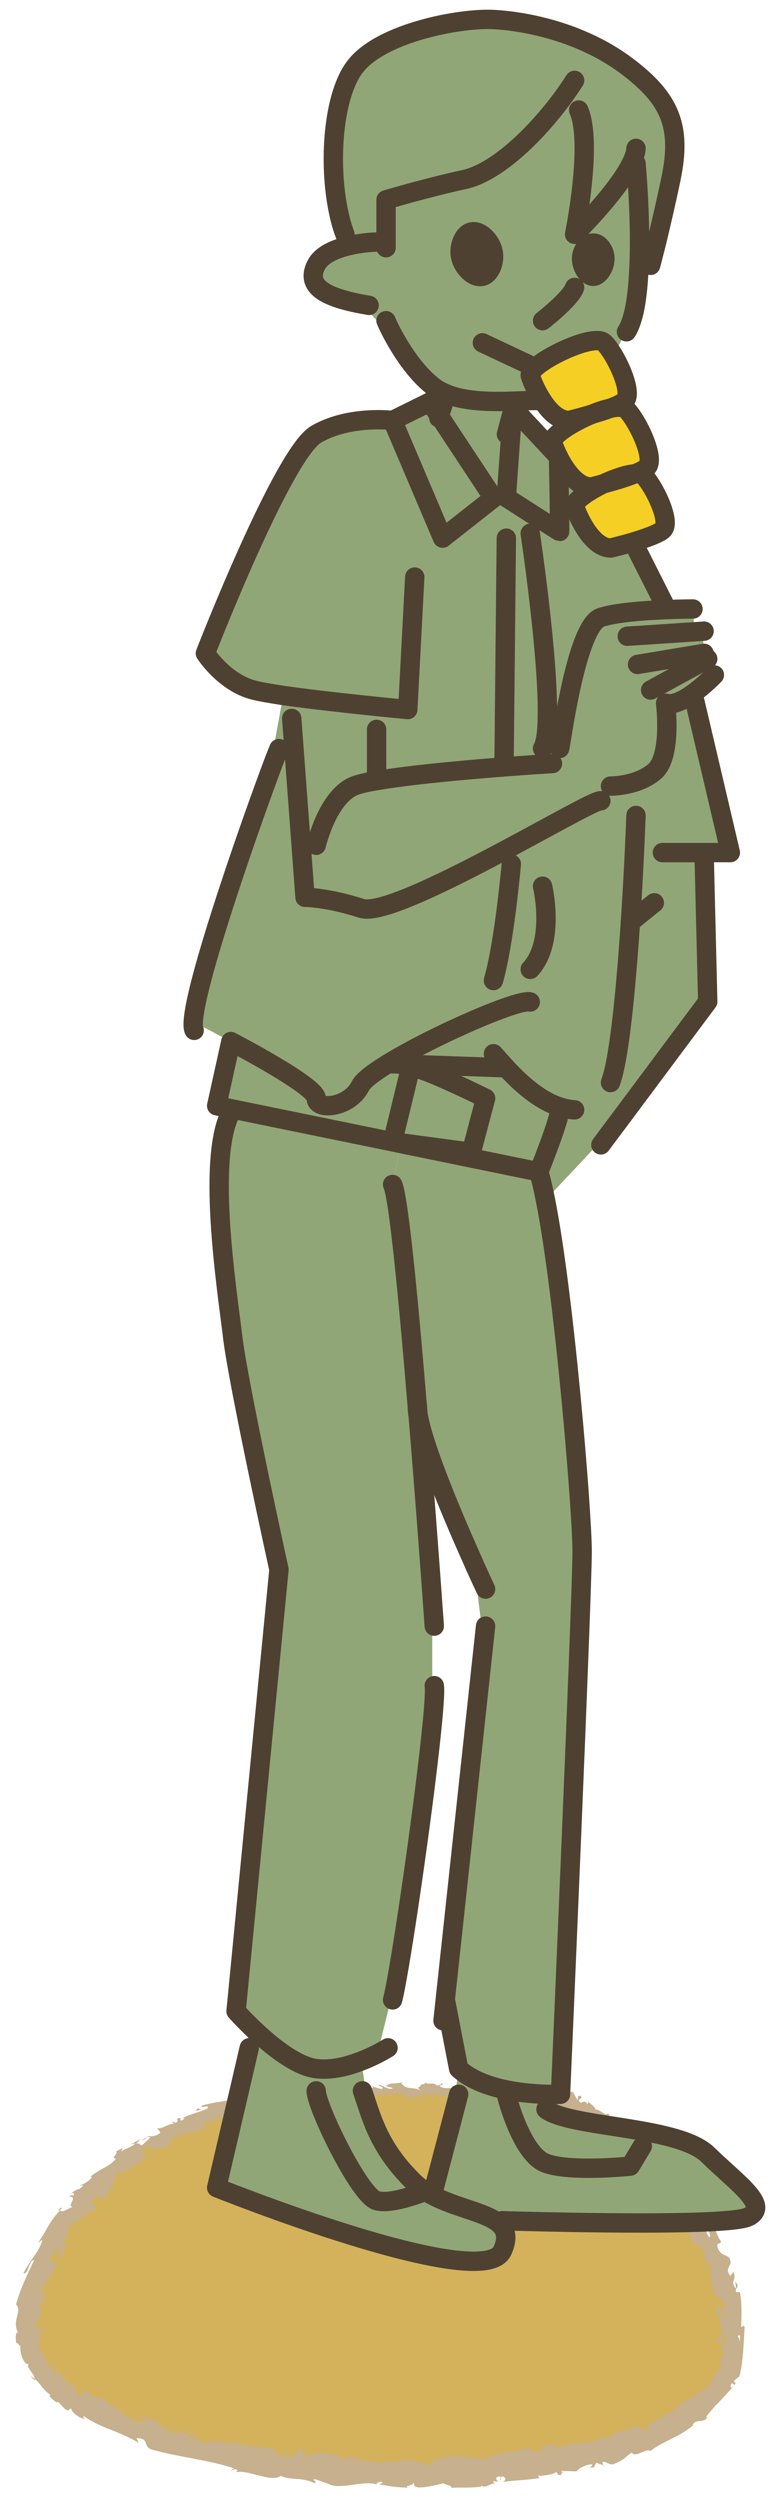 <svg width="40" height="129" viewBox="0 0 40 129" fill="none" xmlns="http://www.w3.org/2000/svg">
<path d="M28.193 108.158C31.505 109.508 34.211 112.123 36.082 115.172C37.45 117.403 38.405 120.235 37.295 122.61C35.945 125.505 32.306 126.346 29.148 126.843C27.598 127.089 26.041 127.33 24.48 127.478C18.083 128.085 11.544 127.067 5.634 124.543C4.152 123.908 2.601 123.079 1.921 121.614C1.348 120.39 1.503 118.948 1.909 117.655C3.442 112.741 8.271 109.399 13.3 108.307C18.335 107.22 23.57 108.015 28.61 109.079" fill="#D3B25B"/>
<path d="M28.69 108.721C28.724 108.778 28.679 108.881 28.553 108.835L28.501 108.629L28.696 108.721H28.69Z" fill="#C6B08D"/>
<path d="M27.741 108.879C27.604 108.759 27.461 108.565 27.593 108.416C27.707 108.622 27.764 108.559 27.884 108.805C28.01 108.856 28.124 108.793 28.119 108.719C28.153 108.776 28.33 108.719 28.376 108.851C28.176 108.959 27.959 108.919 27.759 108.753C27.701 108.782 27.741 108.845 27.741 108.879Z" fill="#C6B08D"/>
<path d="M14.84 108.32L14.92 108.285C14.92 108.285 14.874 108.314 14.84 108.32Z" fill="#C6B08D"/>
<path d="M7.498 111.15C7.55 111.121 7.584 111.121 7.596 111.139C7.544 111.156 7.498 111.173 7.498 111.15Z" fill="#C6B08D"/>
<path d="M6.543 112.106C6.543 112.106 6.578 112.066 6.595 112.043C6.583 112.077 6.566 112.1 6.543 112.106Z" fill="#C6B08D"/>
<path d="M14.839 108.318L14.638 108.41C14.615 108.353 14.742 108.347 14.839 108.318Z" fill="#C6B08D"/>
<path d="M26.058 108.09C26.104 108.107 26.133 108.13 26.167 108.159L26.064 108.118C26.064 108.118 26.064 108.101 26.064 108.09H26.058Z" fill="#C6B08D"/>
<path d="M18.346 108.221H18.409C18.409 108.221 18.444 108.267 18.461 108.301L18.341 108.221H18.346Z" fill="#C6B08D"/>
<path d="M21.041 108.354C20.978 108.354 20.972 108.194 20.955 108.119C20.984 108.188 21.029 108.222 21.081 108.239C21.081 108.268 21.07 108.308 21.047 108.348L21.041 108.354Z" fill="#C6B08D"/>
<path d="M25.339 108.629L25.413 108.663C25.413 108.663 25.361 108.64 25.339 108.629Z" fill="#C6B08D"/>
<path d="M16.43 108.33C16.43 108.33 16.418 108.376 16.413 108.387C16.413 108.364 16.418 108.347 16.43 108.33Z" fill="#C6B08D"/>
<path d="M31.396 109.051C31.396 109.051 31.385 109.068 31.38 109.074C31.38 109.051 31.38 109.04 31.396 109.051Z" fill="#C6B08D"/>
<path d="M28.176 108.199L28.21 108.222C28.204 108.251 28.193 108.279 28.187 108.308L28.176 108.193V108.199Z" fill="#C6B08D"/>
<path d="M4.948 113.903C4.948 113.903 4.948 113.898 4.948 113.892C5.004 113.858 4.976 113.881 4.948 113.903Z" fill="#C6B08D"/>
<path d="M14.662 126.484C14.381 126.582 15.046 126.736 14.639 126.828C14.684 126.771 14.329 126.519 14.662 126.484Z" fill="#C6B08D"/>
<path d="M25.984 108.095C25.95 108.089 25.91 108.078 25.875 108.072C25.927 108.072 25.962 108.084 25.984 108.095Z" fill="#C6B08D"/>
<path d="M14.639 126.826L14.599 126.837C14.616 126.837 14.627 126.832 14.639 126.826Z" fill="#C6B08D"/>
<path d="M2.373 118.629C2.373 118.629 2.333 118.589 2.316 118.561C2.333 118.561 2.35 118.583 2.373 118.629Z" fill="#C6B08D"/>
<path d="M3.825 114.818L3.785 114.916C3.797 114.876 3.808 114.841 3.825 114.818Z" fill="#C6B08D"/>
<path d="M2.087 120.631C2.11 120.677 2.133 120.694 2.127 120.763C2.116 120.763 2.11 120.751 2.104 120.745C2.121 120.717 2.121 120.682 2.087 120.625V120.631Z" fill="#C6B08D"/>
<path d="M3.048 122.426C3.048 122.426 3.013 122.426 2.996 122.421C2.985 122.403 2.968 122.386 2.956 122.363L3.048 122.426Z" fill="#C6B08D"/>
<path d="M36.408 114.423C36.34 114.4 36.282 114.4 36.225 114.406C36.34 114.377 36.185 114.051 36.408 114.423Z" fill="#C6B08D"/>
<path d="M26.041 108.182C26.036 108.142 26.018 108.113 25.984 108.102L26.059 108.124C26.059 108.124 26.059 108.17 26.041 108.182Z" fill="#C6B08D"/>
<path d="M0.868 120.986C0.903 121.13 0.954 121.273 1.006 121.41C0.96 121.296 0.897 121.141 0.868 120.986Z" fill="#C6B08D"/>
<path d="M30.338 127.312H30.43C30.395 127.324 30.367 127.324 30.338 127.312Z" fill="#C6B08D"/>
<path d="M1.565 122.615C1.657 122.65 1.731 122.695 1.8 122.753C1.8 122.776 1.8 122.799 1.8 122.821L1.565 122.621V122.615Z" fill="#C6B08D"/>
<path d="M35.012 112.147C35.258 112.427 34.967 112.41 34.921 112.547C35.15 112.925 35.167 112.604 35.344 112.656C35.47 112.907 35.447 113.188 35.573 113.348C35.607 113.342 35.642 113.365 35.653 113.302C35.693 113.628 36.145 114.006 36.151 114.401C36.179 114.412 36.202 114.412 36.219 114.406C36.099 114.418 36.008 114.469 35.951 114.521C36.036 114.658 35.996 114.841 36.145 114.818C36.088 114.738 36.134 114.698 36.145 114.641L36.185 114.818C36.437 114.841 36.122 114.59 36.242 114.509C36.368 114.824 36.431 115.236 36.603 115.431C36.797 115.379 36.357 114.881 36.677 115.087C36.586 114.984 36.5 114.881 36.408 114.79C36.832 114.881 36.26 114.595 36.689 114.658C37.015 115.082 36.912 115.219 37.215 115.654C37.175 115.808 37.055 115.694 37.015 115.848C37.169 116.592 37.718 116.169 37.707 116.786C37.638 116.975 37.438 117.107 37.696 117.427L37.856 117.227C38.05 117.713 37.661 117.605 37.959 118.079C38.016 117.965 37.913 117.668 37.959 117.736C38.228 118.028 37.913 118.011 37.987 118.268H38.188C38.302 118.823 38.268 119.464 38.256 120.082C38.313 120.048 38.371 119.933 38.434 120.082C38.376 120.877 38.371 121.804 38.165 122.611L37.896 122.828C37.873 122.897 37.907 122.977 37.976 122.925C37.89 123.229 37.873 122.897 37.747 122.994C37.656 123.143 37.724 123.24 37.821 123.166C37.638 123.383 37.358 123.663 37.106 123.949C36.969 124.081 36.837 124.218 36.723 124.361C36.608 124.493 36.5 124.619 36.425 124.75L36.54 124.71C36.265 125.071 35.945 124.762 35.739 125.128L35.819 125.105C35.109 125.729 34.131 125.992 33.576 126.467C33.376 126.284 32.764 126.856 32.609 126.541C32.169 126.844 32.323 126.862 31.654 127.148C31.471 127.205 31.328 127.005 31.093 127.022L31.122 127.193L30.773 127.073L30.647 127.314H30.424C30.51 127.285 30.59 127.199 30.567 127.153C30.218 127.142 29.772 127.422 29.777 127.514C29.503 127.508 29.234 127.502 28.959 127.491C28.988 127.56 29.125 127.565 29.234 127.594C28.782 127.474 29.182 127.788 28.77 127.68C28.816 127.634 28.725 127.582 28.713 127.548C28.536 127.68 28.095 127.743 27.763 127.743L27.843 127.857C27.26 127.966 26.596 127.966 25.938 128.063C26.167 127.977 26.087 127.771 25.893 127.777L25.835 127.972C25.698 127.874 26.03 127.874 25.755 127.771C25.515 127.829 25.612 128.006 25.761 128.046L25.452 128.023C25.441 128.08 25.515 128.103 25.538 128.166C25.401 128.069 25.04 128.424 24.84 128.246L24.828 128.303C24.165 128.389 23.85 128.326 23.307 128.366C23.284 128.206 23.072 128.252 22.906 128.132C22.511 128.2 22.071 128.355 21.584 128.343C21.241 128.269 21.482 128.206 21.327 128.115C21.304 128.263 20.824 128.258 21.07 128.355C20.492 128.338 20.326 128.321 19.599 128.189C19.679 128.132 19.771 128.109 19.725 128.057C19.593 128.034 19.422 128.109 19.439 128.178L19.473 128.195C18.667 127.949 17.545 128.515 16.916 128.143L16.95 128.16L16.292 127.926C15.978 127.914 16.464 128.057 16.224 128.12C15.526 127.788 15.068 128.006 14.496 127.748C13.958 128.103 12.865 127.428 12.196 127.554L12.253 127.462C12.116 127.325 12.047 127.474 11.927 127.468C11.961 127.394 12.121 127.422 12.036 127.342C10.72 126.919 9.232 126.782 7.848 126.392C7.344 126.249 7.745 125.797 7.047 125.803L7.155 126.043C6.698 125.757 6.2 125.563 5.708 125.363C5.216 125.174 4.712 124.956 4.283 124.63C4.318 124.699 4.295 124.75 4.386 124.796C4.123 124.825 3.637 124.401 3.7 124.304C3.551 124.23 3.614 124.373 3.494 124.367C3.248 124.31 3.099 123.904 2.922 123.932C2.893 123.932 2.95 124.007 2.979 124.041C2.887 123.904 2.395 123.601 2.613 123.572C2.235 123.349 2.075 122.96 1.789 122.742C1.789 122.468 1.297 122.147 1.491 121.958C1.383 122.033 1.245 121.884 1.154 121.661C1.062 121.438 1.028 121.163 1.057 121.014C0.999 121.123 0.925 120.797 0.845 120.923C0.782 120.603 0.805 120.305 0.942 120.351C0.759 120.082 0.816 119.779 0.879 119.533C0.942 119.281 1.005 119.081 0.828 118.898C1.074 118.017 1.44 117.307 1.76 116.621C1.509 116.552 1.451 117.404 1.205 117.29C1.383 116.958 1.549 116.712 1.715 116.472C1.892 116.237 2.041 115.997 2.167 115.659C2.224 115.482 2.018 115.699 1.955 115.745C2.155 115.436 2.338 115.139 2.504 114.836C2.676 114.544 2.876 114.275 3.111 114.046C3.088 114.035 3.03 114.075 2.979 114.12C3.059 114.017 3.116 113.851 3.202 113.937C3.168 113.96 3.139 113.994 3.105 114.017C3.122 114.275 3.688 113.829 3.774 113.874C3.379 113.834 4.095 113.337 3.557 113.331C3.625 113.279 3.734 113.234 3.78 113.297C3.837 113.188 3.831 113.125 3.683 113.165C4.032 112.867 4.02 113.073 4.289 112.77C4.249 112.73 4.175 112.776 4.095 112.764C4.318 112.69 4.524 112.604 4.747 112.341C4.707 112.33 4.707 112.272 4.632 112.341C4.85 112.141 5.084 112.021 5.308 111.889C5.542 111.769 5.771 111.632 5.983 111.386C5.685 111.317 6.097 111.18 6 110.997L6.32 110.842L6.269 111.008C6.515 110.831 6.812 110.785 6.99 110.59C6.909 110.608 6.829 110.619 6.755 110.642C6.915 110.545 7.087 110.459 7.253 110.367L7.03 110.608C7.344 110.533 7.15 110.848 7.453 110.585C7.373 110.608 7.699 110.419 7.768 110.23C7.934 110.213 8.099 110.201 8.265 110.047C8.283 109.961 8.111 109.864 8.122 109.807C8.334 109.887 8.763 109.509 9.021 109.601C8.946 109.589 8.895 109.492 8.9 109.458L9.078 109.532C9.181 109.429 9.192 109.4 9.129 109.332C9.495 109.12 9.129 109.635 9.524 109.309C9.484 109.309 9.49 109.286 9.41 109.303C9.844 109.051 10.319 108.994 10.726 108.777C10.777 108.531 10.331 108.863 10.411 108.645C11.052 108.439 11.79 108.433 12.39 108.216L12.282 108.268C12.442 108.536 12.705 108.01 13.054 108.073C12.974 108.073 12.917 107.936 12.945 107.959C13.363 107.804 13.838 107.838 14.502 107.833L14.41 107.77C14.656 107.667 15.074 107.621 15.348 107.564C15.44 107.632 15.594 107.604 15.514 107.724C16.327 107.18 17.151 107.827 17.883 107.438C17.791 107.438 17.665 107.375 17.74 107.375C17.957 107.392 18.175 107.409 18.386 107.438C18.335 107.57 18.3 107.518 18.169 107.621C18.249 107.701 18.432 107.758 18.592 107.764C18.306 107.678 18.592 107.552 18.724 107.478C18.701 107.518 18.747 107.564 18.735 107.604C19.073 107.375 18.787 107.861 19.244 107.718L19.222 107.65C19.393 107.69 19.548 107.787 19.731 107.775C19.811 107.627 19.553 107.695 19.542 107.57C19.805 107.587 20.04 107.873 20.28 107.741C20.171 107.695 20.017 107.678 19.908 107.632C20.171 107.467 20.2 107.512 20.395 107.495H20.377L20.824 107.444L20.709 107.484C21.007 107.896 21.367 107.61 21.773 107.907C21.373 107.621 21.716 107.758 21.699 107.581C21.813 107.541 21.991 107.507 21.945 107.449C22.139 107.61 22.3 107.381 22.569 107.615C22.586 107.564 22.792 107.632 22.757 107.489C23.02 107.564 22.683 107.581 22.694 107.65C23.084 107.89 23.696 107.541 24.251 107.89C24.743 108.073 24.805 108.273 25.258 108.445C25.429 108.382 25.16 108.222 25.16 108.222C25.429 108.182 25.618 108.233 25.847 108.336C25.807 108.279 25.864 108.25 25.95 108.199C26.139 108.25 26.041 108.422 26.31 108.388C26.276 108.319 26.242 108.21 26.156 108.13C26.373 108.222 26.579 108.365 26.802 108.462C26.882 108.376 26.688 108.29 26.619 108.21C26.877 108.302 27.289 108.428 27.34 108.594L27.163 108.617C27.254 108.645 27.237 108.496 27.174 108.456C26.974 108.296 26.837 108.445 26.814 108.496L26.974 108.565C26.739 108.851 26.316 108.388 25.973 108.342L26.07 108.599L25.761 108.342C25.675 108.388 25.601 108.514 25.761 108.576C25.498 108.651 25.561 108.456 25.332 108.548C25.303 108.565 25.315 108.576 25.332 108.588L25.109 108.479C25.149 108.536 25.04 108.639 25.195 108.628C24.754 108.691 24.542 108.342 24.354 108.496L24.388 108.514C23.816 108.342 24.359 108.33 23.947 108.062L23.587 108.445L23.553 108.262C23.49 108.262 23.369 108.262 23.381 108.33C23.169 108.182 23.432 108.262 23.312 108.13C22.998 108.245 22.511 107.953 22.414 108.227C22.323 108.084 22.706 108.159 22.403 108.033C22.282 108.319 22.048 107.936 21.762 108.05C21.831 108.21 22.088 108.153 21.808 108.268C21.67 107.993 21.281 108.279 21.064 108.21C21.07 107.999 20.578 108.09 20.206 107.999C20.223 108.062 19.485 108.079 19.136 108.147L19.147 108.182C19.084 107.964 18.718 108.004 18.455 107.964C18.466 108.09 18.512 108.142 18.655 108.199H18.409C18.352 108.13 18.272 108.096 18.112 108.067L18.175 108.222C17.849 108.222 17.505 108.056 17.088 108.17C17.053 108.027 17.408 107.747 16.95 107.673C16.939 107.753 16.927 107.89 17.047 107.913C17.008 107.907 16.904 107.856 16.83 107.896L17.019 108.016C16.83 108.084 16.91 107.913 16.756 107.936C16.767 108.05 16.647 108.022 16.676 108.113C16.716 108.119 16.807 108.056 16.87 108.096C16.698 108.13 16.493 108.21 16.43 108.296C16.441 108.233 16.418 108.142 16.287 108.136C15.955 108.153 16.184 108.279 16 108.359C15.915 108.29 15.714 108.393 15.692 108.227C15.594 108.239 15.589 108.319 15.554 108.371C15.377 108.308 14.765 108.451 14.931 108.245L14.971 108.227C14.971 108.227 14.954 108.227 14.942 108.227C14.358 108.136 13.804 108.508 13.254 108.554L13.266 108.611C12.928 108.628 12.539 108.742 12.282 108.697C12.184 108.725 12.087 108.863 12.15 108.914C11.898 108.948 11.847 108.897 11.527 109.091C11.801 109.114 11.469 109.2 11.795 109.086C11.498 109.223 11.464 109.343 11.08 109.315C11.24 109.412 10.914 109.566 10.754 109.583L10.931 109.406C10.76 109.446 10.623 109.509 10.485 109.583L10.634 109.726C10.377 109.967 10.062 109.984 9.776 110.03C9.495 110.081 9.227 110.144 9.095 110.43C8.878 110.39 9.375 110.19 9.164 110.115C8.895 110.27 8.752 110.676 8.672 110.716C8.368 111.014 8.185 110.659 7.859 110.962C7.871 110.876 7.819 110.693 7.504 110.819C7.253 111.008 7.344 111.26 7.533 111.203C7.596 111.168 7.613 111.128 7.602 111.111C7.699 111.077 7.825 111.031 7.762 111.162L7.693 111.128C7.602 111.265 7.253 111.489 7.396 111.529C7.173 111.609 7.253 111.494 7.373 111.368C7.115 111.677 6.881 111.729 6.601 112.021C6.623 111.952 6.623 111.855 6.572 111.889C6.171 112.335 6.292 111.958 5.96 112.192C5.851 112.421 6.183 112.324 5.822 112.524C5.691 112.747 5.908 112.69 6.011 112.667C5.662 112.822 5.582 113.194 5.456 113.348L5.634 113.256C5.531 113.314 5.462 113.371 5.399 113.445L5.376 113.274C5.313 113.371 5.256 113.44 5.296 113.48C5.153 113.502 5.193 113.256 4.947 113.342C4.896 113.502 4.581 113.634 4.684 113.789C4.958 113.399 4.787 113.943 5.073 113.674C5.004 113.714 4.941 113.783 4.884 113.88C4.884 113.903 4.924 113.892 4.953 113.88C4.781 114.315 4.667 113.903 4.375 114.263C4.489 114.281 4.461 114.464 4.398 114.509C4.512 114.366 4.318 114.338 4.152 114.424C4.026 114.704 3.917 114.652 3.831 114.79L3.9 114.618C3.786 114.612 3.711 114.744 3.563 114.904C3.62 114.961 3.717 114.773 3.7 114.858C3.419 114.956 3.557 115.39 3.305 115.614C3.294 115.78 3.465 115.722 3.442 115.854C3.151 116.1 3.374 116.249 3.128 116.54C3.048 116.386 3.088 116.38 2.853 116.569C2.973 116.397 3.076 116.214 3.208 116.048C3.076 116.129 2.973 116.226 2.853 116.317C2.927 116.14 3.099 115.991 3.139 115.888C2.945 116.003 2.985 116.003 2.933 115.871C2.985 116.191 2.601 116.289 2.596 116.626L2.91 116.752C2.882 116.981 2.779 117.147 2.659 117.33C2.544 117.513 2.39 117.713 2.355 117.999V117.805C2.201 117.839 2.229 118.142 2.138 118.308C2.252 118.32 2.264 118.44 2.315 118.531C2.229 118.509 2.247 118.932 2.018 118.949L2.132 119.218C2.161 119.659 1.766 119.716 1.835 120.168C1.949 120.03 2.041 120.214 2.115 119.927C2.115 120.07 2.149 120.191 2.075 120.202C2.149 120.271 1.972 120.614 2.109 120.723C2.069 120.791 1.966 120.837 2.018 120.997C2.046 121.009 2.069 120.98 2.069 120.98C2.012 120.997 2.081 121.249 1.915 121.152C2.149 121.318 2.269 121.592 2.424 121.856C2.573 122.119 2.762 122.37 3.008 122.399C3.196 122.651 3.471 122.931 3.711 123.108C3.711 123.068 3.74 123.063 3.688 123.04C4.083 123.183 3.711 123.457 4.186 123.606C4.489 123.572 4.02 123.395 4.186 123.412C4.426 123.126 4.65 123.738 5.044 123.686L4.987 123.635C5.256 123.629 5.462 124.018 5.845 124.155C5.845 124.155 5.845 124.115 5.862 124.104C6.046 124.384 6.509 124.642 6.858 124.836C6.795 124.659 6.721 124.699 6.841 124.59C6.995 124.676 6.703 124.796 7.018 124.956C7.155 124.922 7.419 124.945 7.504 124.808L7.196 124.682C7.424 124.55 7.59 124.836 7.768 124.865L7.779 124.773C8.242 124.979 8.18 125.18 8.7 125.345L8.626 125.391C8.838 125.7 8.9 125.351 9.135 125.603L9.289 125.414C9.461 125.523 9.884 125.82 10.211 125.963C10.062 125.746 9.696 125.54 9.484 125.374C9.673 125.431 10.108 125.58 10.176 125.717C10.108 125.672 10.027 125.591 9.947 125.603C10.125 125.843 10.405 126.015 10.783 126.112C10.829 125.677 11.79 126.267 12.144 125.992C12.774 126.312 13.483 126.215 14.255 126.381C13.918 126.667 14.484 126.433 14.376 126.764C14.553 126.816 14.627 126.822 14.645 126.804C14.839 126.77 15.039 126.73 15.234 126.684C15.383 126.604 15.068 126.581 15.102 126.507C15.508 126.536 15.291 126.381 15.571 126.33C15.497 126.444 15.686 126.524 15.92 126.513L15.577 126.627C16.115 126.89 16.098 126.41 16.641 126.65L16.475 126.518C16.756 126.616 17.54 126.633 17.808 126.93C17.866 126.896 17.94 126.804 17.808 126.77C18.501 126.793 19.348 127.165 19.897 127.01L19.845 126.925C19.977 126.953 20.068 127.09 20.234 127.005C20.229 126.97 20.183 126.919 20.246 126.913C20.314 126.942 20.589 127.068 20.766 127.022L20.618 126.925C21.298 126.816 21.665 127.153 22.242 127.193C22.231 126.942 22.763 126.833 23.026 126.782L23.015 126.747C23.799 126.661 24.371 126.873 25.12 126.856C25.549 126.524 26.654 126.53 27.369 126.278C27.26 126.341 27.414 126.473 27.546 126.478C27.712 126.404 28.049 126.587 27.987 126.364L27.924 126.375C28.021 126.135 28.381 126.146 28.656 126.101L28.747 126.392C29.4 125.866 30.658 126.238 30.962 125.763C31.145 125.797 31.356 125.752 31.54 125.786L31.494 125.632C31.94 125.471 32.163 125.397 32.724 125.254L32.575 125.18C32.873 125.059 33.118 125.494 33.405 125.386V125.128C33.937 124.922 34.331 124.493 34.886 124.379C34.858 124.356 34.806 124.304 34.732 124.344C34.961 124.213 35.407 123.652 35.55 123.955C35.413 123.784 35.945 123.578 36.197 123.4L36.048 123.332C36.368 123.28 36.408 123.303 36.66 123.04C36.689 122.96 36.597 122.908 36.569 123.023C36.66 122.754 36.809 122.92 36.906 122.582L36.757 122.645C36.877 122.393 36.923 122.439 37.089 122.342C37.226 122.199 37.249 121.81 37.112 121.73C37.209 121.718 37.369 121.598 37.358 121.415C37.306 121.381 37.267 121.432 37.244 121.461C37.244 121.22 37.318 121.055 37.369 120.9C37.432 120.746 37.472 120.603 37.398 120.431C37.347 120.425 37.318 120.402 37.306 120.374C37.306 120.751 37.267 121.049 37.284 121.026C37.141 121.003 37.146 120.711 36.917 120.917C37.06 120.717 37.324 120.305 37.226 120.002C37.209 119.99 37.198 119.973 37.175 119.967L37.158 119.996C37.141 119.927 37.158 119.87 37.175 119.807C37.141 119.716 37.118 119.659 37.1 119.567C36.98 119.544 36.992 119.235 36.952 119.086C37.112 119.069 37.049 118.875 37.215 119.035C37.198 119.012 37.203 119.069 37.215 119.172C37.215 119.195 37.215 119.224 37.215 119.241L37.226 119.229C37.244 119.332 37.255 119.464 37.267 119.613C37.335 119.481 37.392 119.344 37.267 119.184C37.352 119.086 37.444 118.978 37.484 118.915C37.221 118.737 37.003 118.371 36.849 118.36C36.815 117.879 36.546 117.284 36.694 116.884C36.671 116.741 36.551 116.775 36.483 116.746C36.483 116.832 36.534 116.918 36.511 116.975C36.471 116.689 36.185 116.226 36.34 116.066C36.088 115.802 36.265 116.329 36.059 115.888L36.036 115.974C35.293 115.339 35.687 114.343 34.698 113.731C34.761 113.777 34.795 113.8 34.829 113.789C33.96 112.942 33.359 111.723 32.243 111.151C31.946 110.974 32.014 110.848 31.911 110.636L31.745 110.722L31.591 110.344C31.271 109.915 30.647 110.167 30.269 109.595L30.401 109.538C30.195 109.435 29.817 109.097 29.777 109.234C29.766 109.206 29.772 109.091 29.663 109.103L29.611 109.177C29.474 109.046 29.337 108.903 29.188 108.777C28.765 108.645 29.085 109.126 28.519 108.868C28.324 108.748 28.015 108.359 28.118 108.342C28.21 108.376 28.364 108.388 28.404 108.308L28.221 108.176C28.29 107.913 28.221 107.587 28.816 107.644C28.913 107.747 29.016 107.844 29.108 107.953L29.28 107.89C29.182 107.838 29.085 107.787 28.982 107.741C29.205 107.707 29.268 107.861 29.354 107.987C29.411 107.941 29.485 107.919 29.566 107.936C29.646 108.067 29.72 108.199 29.789 108.342C29.88 108.273 29.737 108.073 29.989 108.153C30.092 108.342 29.726 108.273 29.949 108.485C30.172 108.468 30.172 108.359 30.315 108.554C30.378 108.514 30.361 108.445 30.298 108.376C30.43 108.548 30.727 108.679 30.738 108.851C30.99 108.822 31.265 109.252 31.391 109.028C31.408 109.109 31.562 109.389 31.694 109.503C31.614 109.063 32.243 109.892 32.369 109.589C32.392 109.95 32.975 110.241 33.193 110.648C33.193 110.613 33.187 110.55 33.147 110.533C33.336 110.682 33.445 110.67 33.593 110.745C33.462 110.928 33.696 111.225 33.731 111.466C34.091 111.523 33.794 111.157 34.005 111.077C33.868 111.191 34.234 111.574 34.057 111.603C34.309 111.677 34.234 111.7 34.452 111.666C34.269 111.883 34.56 111.855 34.555 112.106C34.869 112.267 34.806 111.998 34.978 112.33C35.155 112.404 35.024 112.095 35.024 112.095L35.012 112.147ZM38.199 120.082C38.199 120.008 38.199 119.939 38.199 119.899C38.199 119.939 38.199 119.99 38.199 120.082ZM38.188 120.826C38.188 120.734 38.188 120.62 38.193 120.505C38.136 120.477 38.079 120.505 38.079 120.58C38.119 120.54 38.148 120.717 38.188 120.831V120.826ZM37.026 119.424C37.015 119.527 37.049 119.556 37.083 119.567C37.083 119.521 37.083 119.464 37.083 119.39L37.1 119.372C37.072 119.384 37.043 119.401 37.026 119.424Z" fill="#C6B08D"/>
<path d="M37.197 119.212C37.197 119.212 37.203 119.189 37.197 119.166C37.215 119.183 37.232 119.2 37.243 119.223L37.197 119.269C37.197 119.269 37.197 119.229 37.192 119.212H37.197Z" fill="#C6B08D"/>
<path d="M14.931 108.279H14.92C14.92 108.279 14.943 108.267 14.948 108.256C14.943 108.267 14.943 108.267 14.937 108.279H14.931Z" fill="#C6B08D"/>
<path d="M31.133 127.239L31.122 127.199L31.19 127.216L31.133 127.239Z" fill="#C6B08D"/>
<path d="M18.718 107.489C18.718 107.489 18.741 107.461 18.77 107.449C18.77 107.461 18.747 107.472 18.718 107.489Z" fill="#C6B08D"/>
<path d="M20.388 107.513L20.629 107.473C20.526 107.501 20.451 107.507 20.388 107.513Z" fill="#C6B08D"/>
<path d="M21.676 107.529C21.688 107.558 21.693 107.581 21.693 107.598L21.676 107.529Z" fill="#C6B08D"/>
<path d="M2.991 114.133C2.991 114.133 2.968 114.161 2.957 114.173C2.865 114.253 2.922 114.196 2.991 114.133Z" fill="#C6B08D"/>
<path d="M7.778 110.248C7.71 110.253 7.641 110.265 7.572 110.288C7.658 110.219 7.727 110.168 7.778 110.248Z" fill="#C6B08D"/>
<path d="M0.851 120.934H0.857L0.868 120.985L0.851 120.934Z" fill="#C6B08D"/>
<path d="M7.338 110.442C7.413 110.356 7.493 110.31 7.579 110.287C7.51 110.344 7.43 110.413 7.338 110.442Z" fill="#C6B08D"/>
<path d="M27.18 108.289H27.243C27.243 108.289 27.243 108.312 27.243 108.323L27.18 108.289Z" fill="#C6B08D"/>
<path d="M27.243 108.318L27.306 108.353C27.277 108.347 27.248 108.341 27.243 108.318Z" fill="#C6B08D"/>
<path d="M27.443 108.416L27.312 108.348C27.363 108.359 27.42 108.365 27.443 108.416Z" fill="#C6B08D"/>
<path d="M25.504 108.055L25.492 107.992C25.492 107.992 25.504 108.027 25.504 108.055Z" fill="#C6B08D"/>
<path d="M24.994 107.953C25.12 107.959 25.32 107.884 25.48 107.947V107.993C25.423 107.896 25.092 108.067 24.994 107.953Z" fill="#C6B08D"/>
<path d="M22.779 108.359L23.209 108.371C23.129 108.422 23.02 108.491 23.209 108.531C22.653 108.646 23.335 108.405 22.779 108.359Z" fill="#C6B08D"/>
<path d="M21.459 108.312C21.682 108.364 21.447 108.404 21.459 108.439C21.321 108.37 21.287 108.353 21.459 108.312Z" fill="#C6B08D"/>
<path d="M12.076 109.023L12.139 109.155C11.967 109.184 12.121 109.104 12.076 109.023Z" fill="#C6B08D"/>
<path d="M10.091 108.924L10.217 108.77L10.349 108.861L10.091 108.924Z" fill="#C6B08D"/>
<path d="M9.536 110.316L9.61 110.305L9.335 110.379L9.536 110.316Z" fill="#C6B08D"/>
<path d="M2.91 122.061L2.738 122.136C2.698 122.027 2.847 121.895 2.91 122.061Z" fill="#C6B08D"/>
<path d="M8.671 125.248C8.768 125.185 8.975 125.191 9.061 125.317C8.912 125.277 8.74 125.294 8.671 125.248Z" fill="#C6B08D"/>
<path d="M29.051 126.146L28.902 126.105L29.171 126.117L29.051 126.146Z" fill="#C6B08D"/>
<path d="M28.77 21.505C28.959 21.62 29.159 21.694 29.371 21.694C29.371 21.694 29.92 21.563 30.55 21.374C30.876 21.236 31.196 21.128 31.477 21.071C31.477 21.065 31.488 21.065 31.494 21.065C31.826 20.939 32.106 20.808 32.237 20.687C32.604 20.361 32.135 19.131 31.642 18.307C31.482 18.05 31.322 17.827 31.185 17.689C30.613 17.117 27.18 18.834 27.369 19.406C27.46 19.675 27.678 20.207 27.998 20.687C28.21 21.013 28.467 21.317 28.765 21.505H28.77Z" fill="#F5CF24"/>
<path d="M30.549 21.375C29.497 21.805 28.41 22.514 28.518 22.84C28.576 23.006 28.678 23.275 28.827 23.572C29.182 24.276 29.783 25.129 30.515 25.129C30.515 25.129 30.773 25.066 31.144 24.963C31.15 24.963 31.156 24.963 31.156 24.957C31.728 24.688 32.346 24.476 32.769 24.448C33.044 24.339 33.267 24.225 33.381 24.122C33.862 23.693 32.901 21.696 32.329 21.124C32.191 20.986 31.882 20.981 31.493 21.067C31.488 21.067 31.482 21.067 31.476 21.072C31.19 21.181 30.858 21.284 30.549 21.37V21.375Z" fill="#F5CF24"/>
<path d="M31.145 24.963C30.316 25.363 29.578 25.884 29.663 26.147C29.841 26.679 30.556 28.275 31.528 28.275C31.528 28.275 32.106 28.138 32.73 27.955C32.804 27.932 32.873 27.909 32.947 27.886C33.491 27.715 34.023 27.514 34.217 27.337C34.664 26.936 33.765 25.083 33.233 24.551C33.148 24.465 32.987 24.43 32.776 24.448C32.289 24.642 31.637 24.837 31.162 24.957C31.162 24.963 31.162 24.963 31.151 24.963H31.145Z" fill="#F5CF24"/>
<path d="M36.339 43.991H37.695L35.767 35.781C35.281 36.13 34.732 36.411 34.354 36.285C34.354 36.285 34.697 39.002 33.799 39.792C32.907 40.576 31.511 40.559 31.511 40.559L31.013 41.319C30.618 41.148 20.428 47.441 18.661 46.869C16.887 46.297 15.743 46.297 15.743 46.297L15.548 43.671L15.056 37.069L14.421 36.954L13.861 40.026C12.688 43.202 10.085 50.674 9.976 52.716L11.915 53.74C11.915 53.74 16.315 56.023 16.321 56.67C16.326 57.316 18.031 57.167 18.604 56.023C18.741 55.748 19.279 55.337 20.028 54.879L21.275 54.925L26.121 55.096C26.791 55.823 27.803 56.778 28.925 57.127L28.885 57.265C28.902 57.739 27.809 60.463 27.809 60.463C27.923 60.84 28.038 61.332 28.152 61.916H28.158L31.734 58.106L31.745 58.094L36.528 51.681L36.339 44.008V43.991Z" fill="#91A676"/>
<path d="M28.163 38.121L28.958 38.207C29.187 36.788 29.919 32.211 31.012 31.856C31.773 31.605 33.243 31.502 34.348 31.456L34.336 31.267L32.826 28.275L32.728 27.954C32.105 28.137 31.527 28.275 31.527 28.275C30.555 28.275 29.839 26.679 29.662 26.146C29.576 25.883 30.314 25.363 31.144 24.962C30.772 25.065 30.514 25.128 30.514 25.128C29.782 25.128 29.181 24.276 28.827 23.572C28.827 23.572 28.901 27.417 28.884 27.422C28.855 27.422 26.132 25.672 26.132 25.672L26.389 22.033L26.235 22.01C26.309 21.73 26.412 21.352 26.498 21.078C26.561 20.86 26.618 20.7 26.635 20.7C25.543 20.734 24.095 20.757 23.037 20.322L22.676 21.472L25.468 25.7L22.842 27.766L20.262 21.695C20.319 21.695 18.042 21.404 16.32 22.405C14.598 23.412 10.599 33.71 10.599 33.71C10.599 33.71 11.566 35.209 13.082 35.604C13.408 35.69 13.951 35.781 14.615 35.884L14.598 35.998L14.421 36.954L15.056 37.068L15.548 43.671L16.32 43.614C16.32 43.614 16.886 41.148 18.265 40.558C18.494 40.461 18.906 40.364 19.438 40.278C21.784 39.866 26.487 39.523 28.049 39.426L28.003 38.619C28.071 38.504 28.123 38.333 28.163 38.121Z" fill="#91A676"/>
<path d="M11.915 53.74L11.183 57.053L12.012 57.224L20.263 58.912L21.189 55.096C21.189 55.096 21.23 55.079 21.27 55.079V54.925L20.028 54.879C19.279 55.337 18.741 55.748 18.603 56.023C18.031 57.167 16.326 57.316 16.321 56.669C16.315 56.023 11.915 53.74 11.915 53.74Z" fill="#91A676"/>
<path d="M21.962 113.065C21.744 112.927 21.538 112.767 21.35 112.584C19.931 111.194 19.404 109.952 19.027 108.837L18.643 106.342C17.957 106.611 17.11 106.834 16.321 106.737C15.251 106.605 13.901 105.478 13.042 104.654H12.882L12.339 107.927L11.183 112.876C11.183 112.876 24.897 118.385 25.927 116.137C26.161 115.628 26.15 115.256 25.967 114.97C25.423 114.123 23.409 113.991 21.962 113.065Z" fill="#91A676"/>
<path d="M12.012 57.225C10.593 59.456 11.72 66.539 12.012 69.005C12.31 71.471 14.398 80.985 14.398 80.985L12.184 103.773C12.184 103.773 12.527 104.162 13.042 104.654C13.9 105.478 15.251 106.605 16.32 106.736C17.11 106.834 17.957 106.611 18.643 106.342C18.964 106.221 19.25 106.084 19.479 105.97L20.6 101.45C21.143 98.269 22.002 92.119 22.311 88.932V82.45C22.168 80.481 21.893 76.774 21.578 72.992C21.573 72.964 21.567 72.941 21.567 72.918C21.55 72.786 21.538 72.672 21.538 72.569C21.092 67.151 20.571 61.704 20.262 61.115L20.697 59.004L20.262 58.912L12.012 57.225Z" fill="#91A676"/>
<path d="M36.339 33.71L36.265 32.572L35.847 32.6L35.767 31.422C35.767 31.422 35.155 31.422 34.348 31.456C33.244 31.502 31.773 31.605 31.012 31.857C29.92 32.211 29.187 36.788 28.959 38.207L28.163 38.121C28.123 38.333 28.072 38.505 28.003 38.619L28.049 39.426C26.487 39.523 21.784 39.867 19.438 40.278C18.906 40.364 18.494 40.462 18.266 40.559C16.887 41.148 16.32 43.614 16.32 43.614L15.548 43.671L15.742 46.297C15.742 46.297 16.887 46.297 18.66 46.869C20.428 47.441 30.618 41.148 31.012 41.32L31.51 40.559C31.51 40.559 32.906 40.576 33.799 39.792C34.697 39.002 34.354 36.285 34.354 36.285C34.731 36.411 35.281 36.13 35.767 35.782C36.362 35.358 36.871 34.826 36.871 34.826L36.442 34.042L36.505 34.008L36.339 33.71Z" fill="#91A676"/>
<path d="M20.514 17.69C20.949 18.428 21.601 19.367 22.414 19.979C22.597 20.116 22.808 20.231 23.037 20.322C24.096 20.757 25.543 20.734 26.636 20.694C27.248 20.671 27.746 20.643 28.003 20.688C27.683 20.208 27.465 19.676 27.374 19.407C27.185 18.835 30.618 17.118 31.19 17.69C31.327 17.828 31.488 18.051 31.648 18.308L31.705 18.274L32.586 16.569C32.586 16.569 32.592 16.558 32.592 16.552C32.803 15.934 32.912 15.059 32.964 14.115C33.118 11.54 32.826 8.433 32.826 8.433L32.592 8.411C31.854 9.932 29.657 12.089 29.657 12.089C29.657 12.089 30.618 7.392 29.869 5.676L28.478 5.773C27.145 7.409 25.412 8.948 23.964 9.263C22.036 9.681 19.925 10.31 19.925 10.31V12.49H19.439C19.439 12.49 19.376 12.49 19.267 12.495C18.689 12.53 16.795 12.719 16.315 13.685C15.777 14.761 16.755 15.328 18.666 15.688L20.514 17.69ZM23.752 13.113C23.707 12.656 23.93 12.066 24.325 11.969C24.799 11.855 25.406 12.478 25.469 13.113C25.515 13.571 25.291 14.16 24.897 14.258C24.422 14.372 23.815 13.748 23.752 13.113ZM30.618 14.258C30.28 14.258 29.909 13.623 30.046 13.113C30.109 12.879 30.315 12.541 30.618 12.541C30.921 12.541 31.127 12.879 31.19 13.113C31.327 13.623 30.956 14.258 30.618 14.258Z" fill="#91A676"/>
<path d="M32.592 8.411L32.826 8.434C32.826 8.434 33.118 11.54 32.964 14.115H33.01L33.891 12.49C34.074 11.723 34.337 10.619 34.623 9.263C35.195 6.551 34.623 5.104 32.323 3.387C30.029 1.671 27.185 1.099 25.475 1.007C23.764 0.916 19.748 1.671 18.369 3.387C17.179 4.858 16.939 8.439 17.476 10.945L17.802 12.49H19.925V10.31C19.925 10.31 22.036 9.681 23.964 9.263C25.412 8.949 27.145 7.409 28.478 5.773L29.869 5.676C30.618 7.392 29.657 12.089 29.657 12.089C29.657 12.089 31.854 9.933 32.592 8.411Z" fill="#91A676"/>
<path d="M22.677 21.472L23.037 20.322L20.262 21.695L22.843 27.766L25.469 25.7L22.677 21.472Z" fill="#91A676"/>
<path d="M21.189 55.095L20.262 58.911L24.325 59.455L25.062 56.669C25.062 56.669 21.864 55.078 21.269 55.078C21.229 55.078 21.206 55.084 21.189 55.095Z" fill="#91A676"/>
<path d="M20.262 58.911L20.697 59.003L27.808 60.462C27.808 60.462 28.901 57.739 28.884 57.264L28.924 57.127C27.802 56.778 26.79 55.822 26.12 55.096L21.274 54.924V55.078C21.864 55.078 25.062 56.669 25.062 56.669L24.324 59.455L20.262 58.911Z" fill="#91A676"/>
<path d="M28.616 108.064C28.816 108.064 28.93 108.058 28.93 108.058C28.93 108.058 30.046 82.341 30.046 80.052C30.046 78.004 29.131 66.813 28.152 61.916C28.038 61.333 27.923 60.84 27.809 60.463L20.697 59.004L20.262 61.115C20.572 61.704 21.092 67.151 21.538 72.569C21.55 72.683 21.561 72.804 21.567 72.918C21.567 72.941 21.567 72.964 21.578 72.992C21.859 74.715 23.529 78.605 24.456 80.659V80.67L24.965 84.801L22.98 103.189H22.986L23.672 106.736C25.017 107.972 27.695 108.069 28.616 108.064Z" fill="#91A676"/>
<path d="M25.989 114.586C26.922 114.609 37.535 114.929 38.627 114.38C39.772 113.808 38.055 112.664 36.528 111.17C35.206 109.883 30.886 109.797 28.913 109.174L28.615 108.064C27.694 108.064 25.016 107.972 23.672 106.736L23.306 109.465V109.494L22.413 112.875C22.413 112.875 22.236 112.955 21.961 113.064C23.409 113.991 25.423 114.122 25.966 114.969L25.989 114.586Z" fill="#91A676"/>
<path d="M24.325 11.969C23.93 12.066 23.707 12.655 23.752 13.113C23.815 13.748 24.422 14.372 24.897 14.257C25.291 14.16 25.515 13.571 25.469 13.113C25.406 12.478 24.799 11.854 24.325 11.969Z" fill="#4F4131"/>
<path d="M26.39 22.034L26.132 25.672C26.132 25.672 28.855 27.423 28.884 27.423C28.901 27.417 28.827 23.573 28.827 23.573L26.498 21.078C26.413 21.353 26.31 21.73 26.235 22.011L26.39 22.034Z" fill="#91A676"/>
<path d="M30.046 13.113C29.909 13.622 30.281 14.257 30.618 14.257C30.956 14.257 31.328 13.622 31.191 13.113C31.128 12.879 30.922 12.541 30.618 12.541C30.315 12.541 30.109 12.879 30.046 13.113Z" fill="#4F4131"/>
<path d="M31.481 21.072C31.196 21.181 30.864 21.284 30.555 21.37" stroke="#4F4131" stroke-linecap="round" stroke-linejoin="round"/>
<path d="M30.549 21.374C29.919 21.563 29.37 21.694 29.37 21.694C29.159 21.694 28.958 21.62 28.77 21.505C28.472 21.317 28.215 21.013 28.003 20.687C27.683 20.207 27.465 19.675 27.374 19.406C27.185 18.834 30.617 17.117 31.19 17.689C31.327 17.827 31.487 18.05 31.647 18.307C32.139 19.131 32.608 20.361 32.242 20.687C32.111 20.808 31.83 20.939 31.499 21.065" stroke="#4F4131" stroke-linecap="round" stroke-linejoin="round"/>
<path d="M32.769 24.447C32.282 24.642 31.63 24.836 31.155 24.956" stroke="#4F4131" stroke-linecap="round" stroke-linejoin="round"/>
<path d="M31.144 24.963C30.773 25.066 30.515 25.129 30.515 25.129C29.783 25.129 29.182 24.276 28.827 23.572C28.678 23.275 28.576 23.006 28.518 22.84C28.41 22.514 29.497 21.805 30.549 21.375C30.875 21.238 31.196 21.129 31.476 21.072C31.476 21.067 31.488 21.067 31.493 21.067C31.882 20.981 32.191 20.986 32.329 21.124C32.901 21.696 33.862 23.693 33.381 24.122C33.267 24.225 33.044 24.339 32.769 24.448" stroke="#4F4131" stroke-linecap="round" stroke-linejoin="round"/>
<path d="M32.729 27.955C32.105 28.138 31.527 28.275 31.527 28.275C30.555 28.275 29.84 26.679 29.662 26.147C29.576 25.884 30.314 25.363 31.144 24.963C31.15 24.963 31.155 24.963 31.155 24.957C31.727 24.688 32.345 24.476 32.769 24.448C32.98 24.43 33.141 24.465 33.227 24.551C33.759 25.083 34.657 26.936 34.211 27.337C34.016 27.514 33.484 27.715 32.94 27.886C32.866 27.909 32.797 27.932 32.723 27.955H32.729Z" stroke="#4F4131" stroke-linecap="round" stroke-linejoin="round"/>
<path d="M34.336 31.268L32.825 28.275" stroke="#4F4131" stroke-linecap="round" stroke-linejoin="round"/>
<path d="M28.884 38.619C28.895 38.585 28.924 38.436 28.958 38.207C29.187 36.788 29.919 32.211 31.012 31.857C31.773 31.605 33.243 31.502 34.348 31.456C35.154 31.422 35.767 31.422 35.767 31.422" stroke="#4F4131" stroke-linecap="round" stroke-linejoin="round"/>
<path d="M32.374 32.828L35.847 32.599L36.264 32.57L36.339 32.565" stroke="#4F4131" stroke-linecap="round" stroke-linejoin="round"/>
<path d="M32.906 34.283L36.339 33.711" stroke="#4F4131" stroke-linecap="round" stroke-linejoin="round"/>
<path d="M33.582 35.604L36.443 34.042L36.505 34.008L36.528 33.996" stroke="#4F4131" stroke-linecap="round" stroke-linejoin="round"/>
<path d="M36.871 34.826C36.871 34.826 36.362 35.358 35.767 35.782C35.281 36.131 34.731 36.411 34.354 36.285C34.354 36.285 34.697 39.003 33.799 39.792C32.906 40.576 31.51 40.559 31.51 40.559" stroke="#4F4131" stroke-linecap="round" stroke-linejoin="round"/>
<path d="M31.013 41.319C30.618 41.148 20.428 47.441 18.66 46.869C16.887 46.297 15.743 46.297 15.743 46.297L15.548 43.671L15.056 37.068" stroke="#4F4131" stroke-linecap="round" stroke-linejoin="round"/>
<path d="M19.438 37.635V40.278" stroke="#4F4131" stroke-linecap="round" stroke-linejoin="round"/>
<path d="M28.513 39.397C28.433 39.402 28.272 39.408 28.049 39.425C26.487 39.522 21.785 39.866 19.439 40.278C18.907 40.363 18.495 40.461 18.266 40.558C16.887 41.147 16.321 43.613 16.321 43.613" stroke="#4F4131" stroke-linecap="round" stroke-linejoin="round"/>
<path d="M32.826 8.434C32.826 8.434 33.118 11.54 32.964 14.115C32.912 15.059 32.803 15.934 32.592 16.552C32.592 16.558 32.592 16.564 32.586 16.569C32.517 16.787 32.432 16.97 32.334 17.119" stroke="#4F4131" stroke-linecap="round" stroke-linejoin="round"/>
<path d="M28.003 20.689C27.745 20.643 27.248 20.672 26.636 20.695C25.543 20.735 24.095 20.758 23.037 20.323C22.808 20.231 22.596 20.117 22.413 19.98C21.601 19.367 20.949 18.429 20.514 17.691C20.131 17.045 19.924 16.547 19.924 16.547" stroke="#4F4131" stroke-linecap="round" stroke-linejoin="round"/>
<path d="M19.049 15.757C18.917 15.734 18.785 15.711 18.665 15.688C16.754 15.328 15.776 14.762 16.314 13.686C16.794 12.719 18.688 12.53 19.266 12.496C19.375 12.49 19.438 12.49 19.438 12.49" stroke="#4F4131" stroke-linecap="round" stroke-linejoin="round"/>
<path d="M29.657 4.148C29.325 4.669 28.925 5.23 28.479 5.773C27.146 7.41 25.412 8.949 23.965 9.263C22.037 9.681 19.925 10.31 19.925 10.31V12.782" stroke="#4F4131" stroke-linecap="round" stroke-linejoin="round"/>
<path d="M29.868 5.676C30.618 7.392 29.657 12.089 29.657 12.089C29.657 12.089 31.854 9.932 32.592 8.411C32.729 8.13 32.815 7.873 32.826 7.655" stroke="#4F4131" stroke-linecap="round" stroke-linejoin="round"/>
<path d="M17.802 12.089C17.671 11.746 17.562 11.363 17.476 10.945C16.939 8.439 17.179 4.858 18.369 3.387C19.748 1.671 23.764 0.916 25.475 1.007C27.185 1.099 30.029 1.671 32.323 3.387C34.623 5.104 35.195 6.551 34.623 9.263C34.337 10.619 34.074 11.723 33.891 12.49C33.696 13.262 33.582 13.691 33.582 13.691" stroke="#4F4131" stroke-linecap="round" stroke-linejoin="round"/>
<path d="M29.657 14.83C29.474 15.402 28.004 16.547 28.004 16.547" stroke="#4F4131" stroke-linecap="round" stroke-linejoin="round"/>
<path d="M24.897 17.689L27.368 18.851" stroke="#4F4131" stroke-linecap="round" stroke-linejoin="round"/>
<path d="M26.642 20.711V20.699C26.624 20.699 26.567 20.859 26.504 21.077C26.419 21.351 26.316 21.729 26.241 22.009C26.184 22.238 26.138 22.404 26.138 22.404" stroke="#4F4131" stroke-linecap="round" stroke-linejoin="round"/>
<path d="M22.414 21.078L22.677 21.472L25.469 25.7L22.843 27.766L20.262 21.695L23.037 20.322L22.677 21.472L22.648 21.558" stroke="#4F4131" stroke-linecap="round" stroke-linejoin="round"/>
<path d="M20.263 21.696C20.32 21.696 18.043 21.404 16.321 22.405C14.599 23.412 10.6 33.711 10.6 33.711C10.6 33.711 11.567 35.209 13.083 35.604C13.409 35.69 13.952 35.782 14.616 35.885C17.053 36.233 21.047 36.611 21.047 36.611L21.407 29.774" stroke="#4F4131" stroke-linecap="round" stroke-linejoin="round"/>
<path d="M26.39 22.034L26.132 25.672C26.132 25.672 28.855 27.423 28.884 27.423C28.901 27.417 28.827 23.573 28.827 23.573L26.498 21.078" stroke="#4F4131" stroke-linecap="round" stroke-linejoin="round"/>
<path d="M26.133 27.766L26.018 39.174" stroke="#4F4131" stroke-linecap="round" stroke-linejoin="round"/>
<path d="M27.367 27.52C27.367 27.52 28.592 35.707 28.163 38.121C28.123 38.333 28.071 38.504 28.003 38.619" stroke="#4F4131" stroke-linecap="round" stroke-linejoin="round"/>
<path d="M26.39 44.58C26.39 44.58 26.041 48.591 25.468 50.593" stroke="#4F4131" stroke-linecap="round" stroke-linejoin="round"/>
<path d="M28.002 45.725C28.002 45.725 28.689 48.585 27.367 50.016" stroke="#4F4131" stroke-linecap="round" stroke-linejoin="round"/>
<path d="M14.398 38.625C14.335 38.768 14.134 39.277 13.86 40.027C12.687 43.202 10.084 50.674 9.975 52.717C9.963 52.922 9.975 53.077 10.021 53.163" stroke="#4F4131" stroke-linecap="round" stroke-linejoin="round"/>
<path d="M32.826 42.074C32.826 42.074 32.735 44.632 32.54 47.578C32.357 50.273 32.094 53.294 31.745 54.987C31.671 55.342 31.59 55.634 31.51 55.857" stroke="#4F4131" stroke-linecap="round" stroke-linejoin="round"/>
<path d="M29.657 57.264C29.543 57.258 29.434 57.247 29.325 57.224C29.188 57.201 29.056 57.167 28.925 57.127C27.803 56.778 26.791 55.822 26.122 55.096C25.841 54.792 25.618 54.529 25.469 54.369" stroke="#4F4131" stroke-linecap="round" stroke-linejoin="round"/>
<path d="M20.027 54.879L21.274 54.925L26.12 55.096" stroke="#4F4131" stroke-linecap="round" stroke-linejoin="round"/>
<path d="M28.885 57.265C28.902 57.74 27.809 60.463 27.809 60.463L20.697 59.005L20.263 58.913L12.013 57.225L11.183 57.054L11.915 53.741C11.915 53.741 16.315 56.024 16.321 56.67C16.326 57.317 18.031 57.168 18.604 56.024C18.741 55.749 19.279 55.337 20.028 54.88C22.38 53.432 26.796 51.51 27.368 51.699" stroke="#4F4131" stroke-linecap="round" stroke-linejoin="round"/>
<path d="M20.262 58.911L21.189 55.095C21.189 55.095 21.229 55.078 21.269 55.078C21.864 55.078 25.062 56.669 25.062 56.669L24.325 59.455L20.262 58.911Z" stroke="#4F4131" stroke-linecap="round" stroke-linejoin="round"/>
<path d="M35.767 35.781L37.695 43.991H36.339H34.188" stroke="#4F4131" stroke-linecap="round" stroke-linejoin="round"/>
<path d="M36.34 44.008L36.528 51.68L31.745 58.094L31.734 58.105L31.013 59.072" stroke="#4F4131" stroke-linecap="round" stroke-linejoin="round"/>
<path d="M33.77 46.582L32.539 47.578L32.534 47.583" stroke="#4F4131" stroke-linecap="round" stroke-linejoin="round"/>
<path d="M21.579 72.992C21.893 76.774 22.168 80.481 22.311 82.449V82.484C22.38 83.376 22.414 83.903 22.414 83.903" stroke="#4F4131" stroke-linecap="round" stroke-linejoin="round"/>
<path d="M20.262 61.115C20.571 61.705 21.091 67.151 21.538 72.569C21.549 72.684 21.561 72.804 21.566 72.918" stroke="#4F4131" stroke-linecap="round" stroke-linejoin="round"/>
<path d="M22.414 86.975C22.454 87.198 22.409 87.913 22.311 88.931C22.002 92.118 21.144 98.268 20.601 101.444C20.463 102.25 20.349 102.863 20.263 103.189" stroke="#4F4131" stroke-linecap="round" stroke-linejoin="round"/>
<path d="M12.012 57.225C10.593 59.456 11.72 66.539 12.012 69.005C12.309 71.471 14.398 80.985 14.398 80.985L12.184 103.773C12.184 103.773 12.527 104.162 13.042 104.654C13.9 105.478 15.25 106.605 16.32 106.736C17.11 106.834 17.956 106.611 18.643 106.342C18.963 106.221 19.249 106.084 19.478 105.97C19.821 105.792 20.027 105.661 20.027 105.661" stroke="#4F4131" stroke-linecap="round" stroke-linejoin="round"/>
<path d="M18.706 107.88C18.815 108.189 18.912 108.504 19.027 108.835C19.404 109.951 19.931 111.193 21.35 112.583C21.538 112.766 21.744 112.926 21.962 113.063C23.409 113.99 25.423 114.122 25.967 114.969C26.15 115.255 26.161 115.627 25.927 116.136C24.897 118.384 11.183 112.875 11.183 112.875L12.339 107.926L12.865 105.66" stroke="#4F4131" stroke-linecap="round" stroke-linejoin="round"/>
<path d="M22.986 103.189L23.672 106.736C25.017 107.972 27.695 108.07 28.616 108.064C28.816 108.064 28.93 108.058 28.93 108.058C28.93 108.058 30.046 82.341 30.046 80.052C30.046 78.004 29.131 66.814 28.152 61.916C28.038 61.333 27.923 60.84 27.809 60.463" stroke="#4F4131" stroke-linecap="round" stroke-linejoin="round"/>
<path d="M21.538 72.512V72.569C21.538 72.672 21.55 72.786 21.567 72.918C21.567 72.941 21.567 72.964 21.578 72.992C21.859 74.714 23.529 78.605 24.456 80.659V80.67C24.817 81.471 25.062 81.992 25.062 81.992" stroke="#4F4131" stroke-linecap="round" stroke-linejoin="round"/>
<path d="M25.062 83.902L24.965 84.801L22.98 103.189L22.866 104.264" stroke="#4F4131" stroke-linecap="round" stroke-linejoin="round"/>
<path d="M28.18 108.836C28.352 108.968 28.604 109.076 28.913 109.173C30.886 109.797 35.206 109.883 36.528 111.17C38.055 112.663 39.772 113.808 38.627 114.38C37.535 114.929 26.922 114.609 25.989 114.586C25.949 114.58 25.926 114.58 25.926 114.58" stroke="#4F4131" stroke-linecap="round" stroke-linejoin="round"/>
<path d="M23.3 109.494L22.413 112.876C22.413 112.876 22.236 112.956 21.961 113.064C21.297 113.316 20.062 113.734 19.438 113.545C18.551 113.287 16.314 108.659 16.32 107.881" stroke="#4F4131" stroke-linecap="round" stroke-linejoin="round"/>
<path d="M23.673 108.059L23.307 109.466" stroke="#4F4131" stroke-linecap="round" stroke-linejoin="round"/>
<path d="M26.132 108.068C26.132 108.068 26.888 111.152 28.181 111.621C29.474 112.09 32.534 111.764 32.534 111.764L33.152 110.734" stroke="#4F4131" stroke-linecap="round" stroke-linejoin="round"/>
<path d="M24.325 11.969C24.799 11.854 25.406 12.478 25.469 13.113C25.515 13.571 25.291 14.16 24.897 14.257C24.422 14.372 23.815 13.748 23.752 13.113C23.707 12.655 23.93 12.066 24.325 11.969Z" stroke="#4F4131" stroke-linecap="round" stroke-linejoin="round"/>
<path d="M30.618 12.541C30.922 12.541 31.128 12.879 31.191 13.113C31.328 13.622 30.956 14.257 30.618 14.257C30.281 14.257 29.909 13.622 30.046 13.113C30.109 12.879 30.315 12.541 30.618 12.541Z" stroke="#4F4131" stroke-linecap="round" stroke-linejoin="round"/>
</svg>
